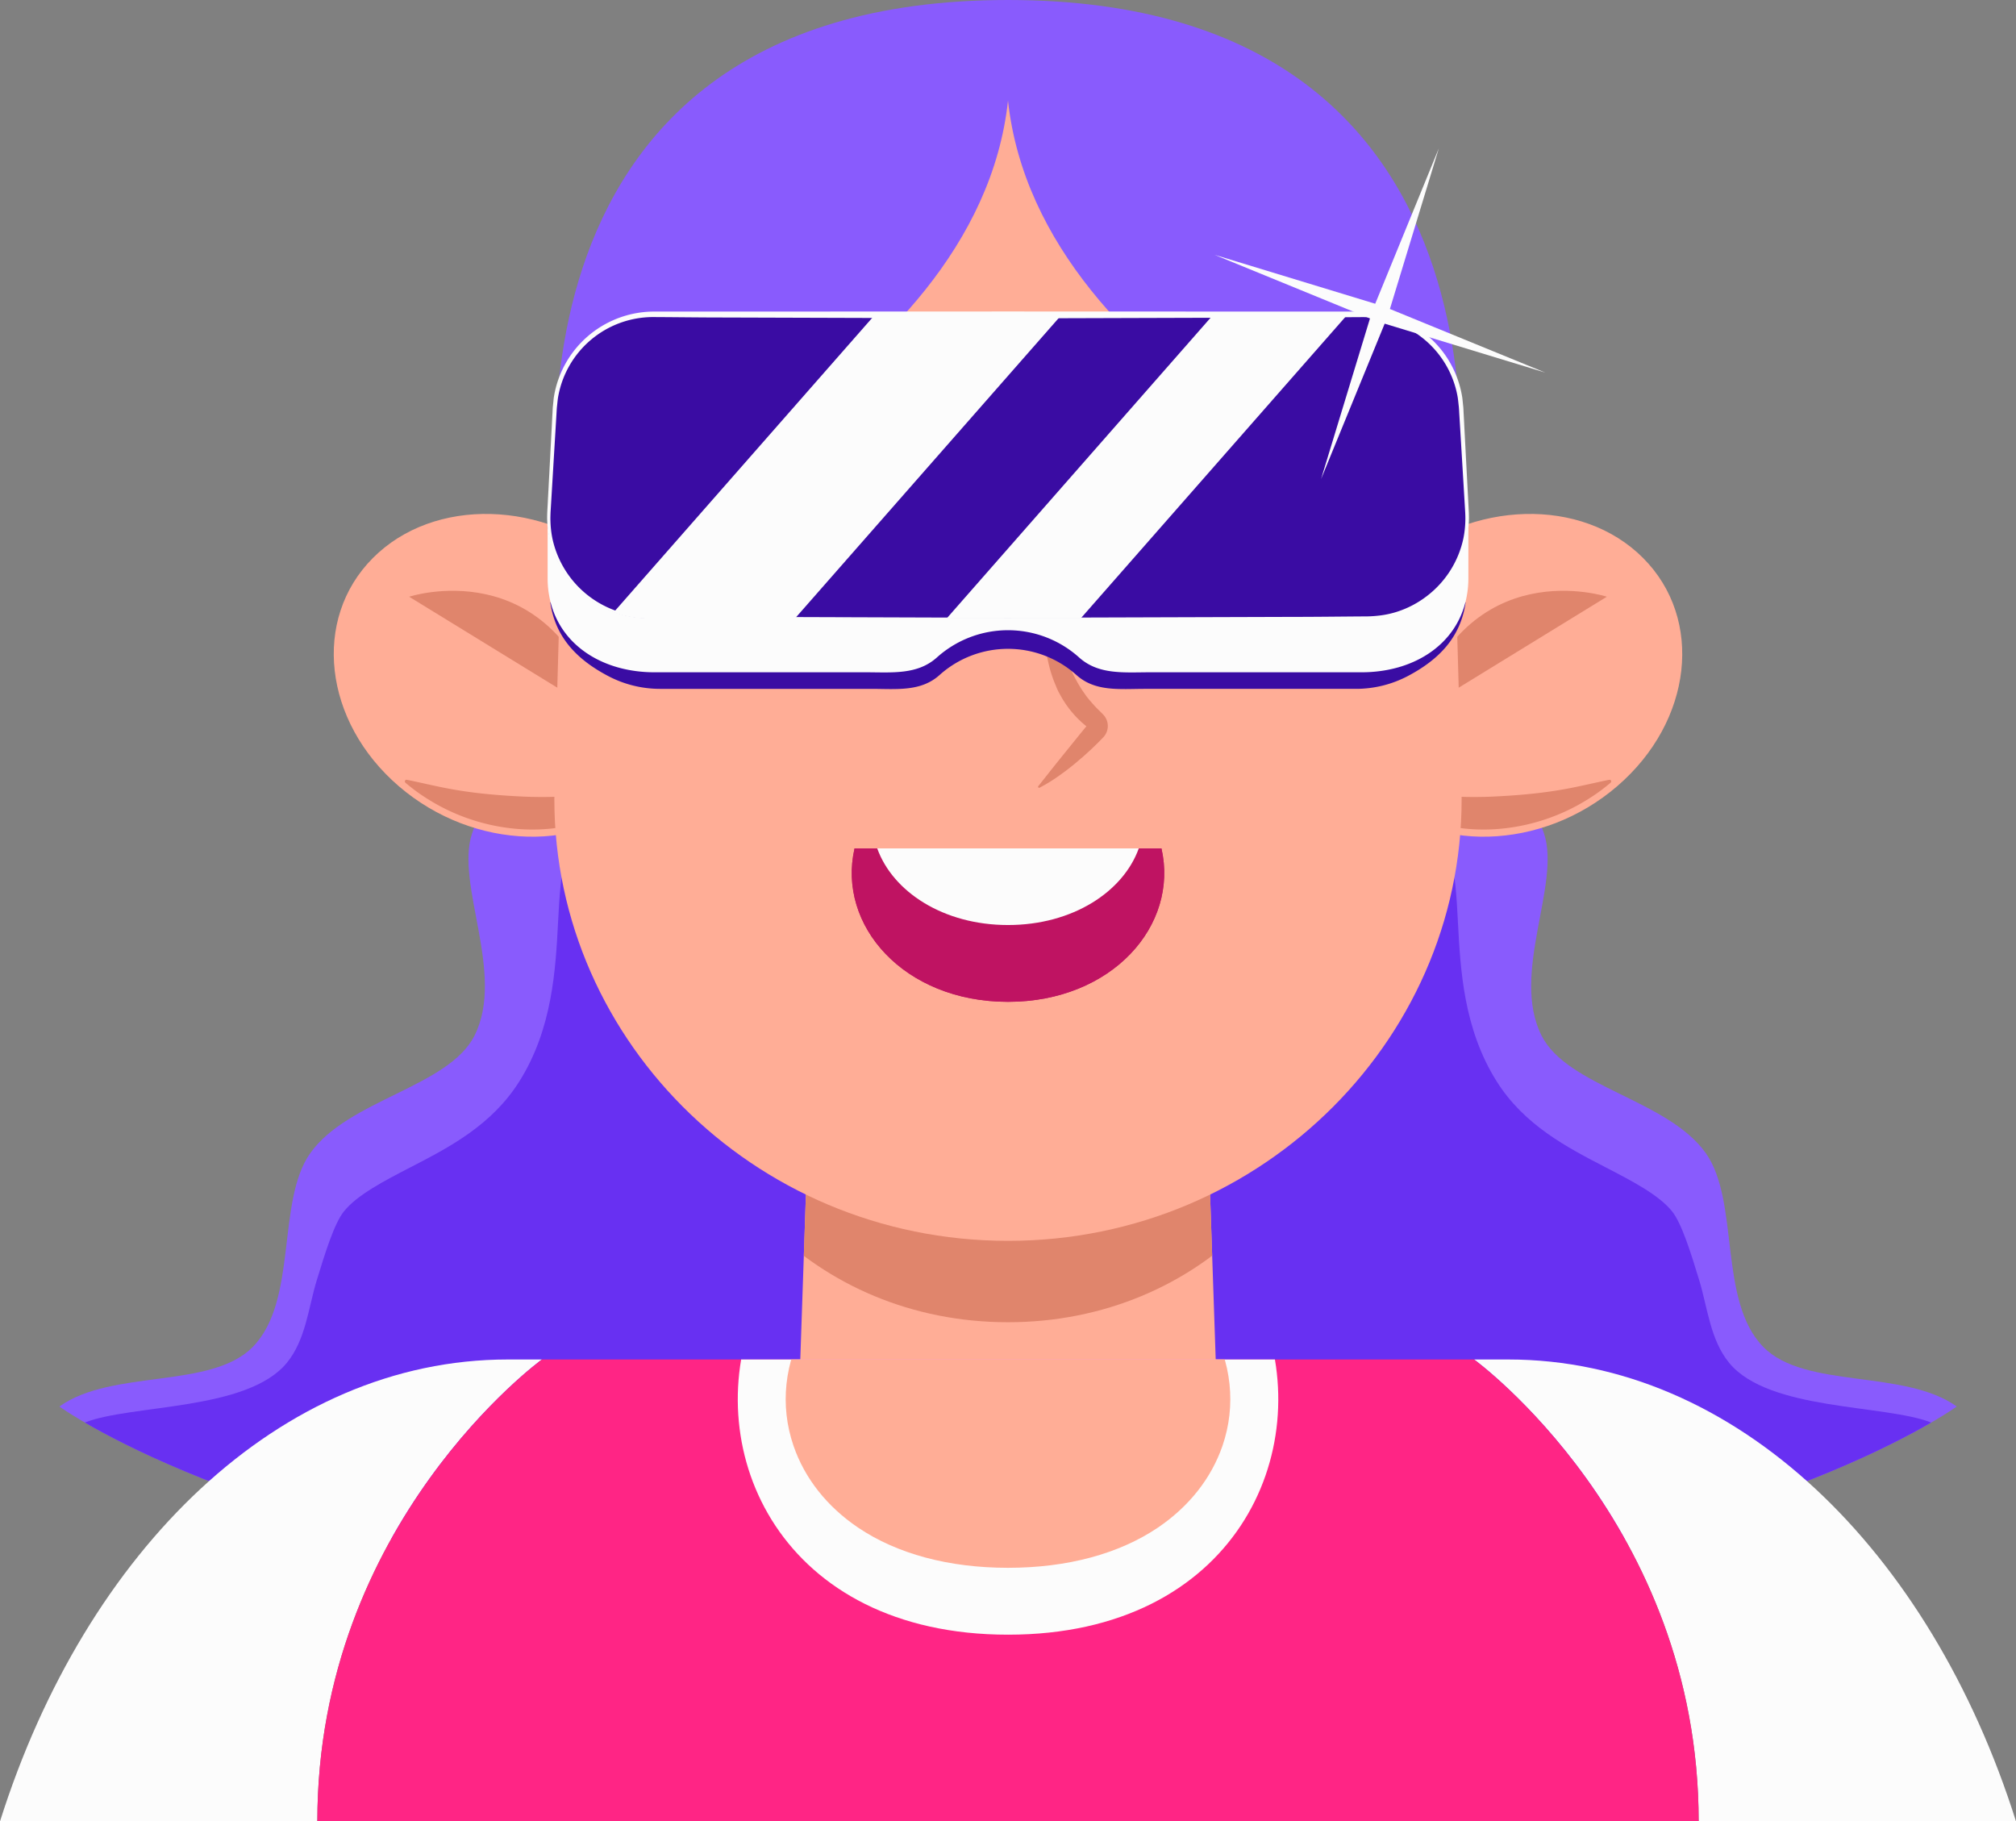 <svg xmlns="http://www.w3.org/2000/svg" xmlns:xlink="http://www.w3.org/1999/xlink" width="1080" height="975.66" viewBox="0 0 1080 975.66"><rect x="0" y="0" width="1080" height="975.66" fill="#808080" stroke="none"/><defs><clipPath id="clip-path"><path d="M653.01 779.22H426.99L435.29 535.57H644.71L653.01 779.22z" fill="#ffad96"/></clipPath><clipPath id="clip-path-2"><path d="M540 331.11H347.33a54 54 0 0 1-53.89-56.77l2.93-56a54 54 0 0 1 53.88-51.15h379.5a54 54 0 0 1 53.88 51.15l2.93 56a54 54 0 0 1-53.89 56.77z" fill="#3a0ca3"/></clipPath><clipPath id="clip-path-3"><path d="M789.69 728.24H290.31S170 815.69 170 975.66H910C910 815.69 789.69 728.24 789.69 728.24z" fill="#ff2585"/></clipPath></defs><g style="isolation:isolate"><g id="Layer_2" data-name="Layer 2"><g id="GirlVR_542145284"><g id="GirlVR_542145284-2" data-name="GirlVR_542145284"><path d="M944.7 721.59c-24.38-24.68-12.57-78.05-30.87-103.86-20.39-28.76-74.12-35.41-88-63-16.71-33.12 10.52-81.1 1.29-108.35-19.35-57.16-59.85-37.3-66.28-86.65H319.2c-6.43 49.35-46.93 29.49-66.28 86.65-9.23 27.25 18 75.23 1.29 108.35-13.92 27.62-67.65 34.27-88 63-18.3 25.81-6.49 79.18-30.87 103.86-22.36 22.65-75.36 11.7-103.51 31.83.0.0 147 107.53 508.21 107.53s508.21-107.53 508.21-107.53C1020.06 733.29 967.06 744.24 944.7 721.59z" fill="#895bfd"/><path d="M1034.57 762C990.71 787.51 838.5 861 540 861S89.29 787.51 45.43 762c25.14-9.82 86.89-6.19 108.15-31.87 10.22-12.35 11.68-29.82 16.06-44.15s9.35-30.52 14.59-37.06c7.12-8.89 21.69-16.4 35.77-23.69 20.36-10.5 43.44-22.41 58.24-46 17.74-28.2 19.41-60 20.74-85.49.62-11.8 1.47-28 4.23-33.61 10.11-20.6 18.7-26.1 30.58-33.74 11.63-7.45 26.51-17 38.51-38.23l31.2.46H675.64l32.06-.47c12 21.23 26.88 30.78 38.51 38.23 11.88 7.64 20.47 13.14 30.58 33.74 2.76 5.66 3.61 21.81 4.23 33.61 1.33 25.53 3 57.29 20.74 85.49 14.8 23.55 37.88 35.46 58.24 46 14.08 7.29 28.65 14.8 35.77 23.69C901 655.47 906 671.68 910.36 686s5.84 31.8 16.06 44.15C947.68 755.82 1009.43 752.19 1034.57 762z" fill="#6830f2"/><path d="M653.01 779.22H426.99L435.29 535.57H644.71L653.01 779.22z" fill="#ffad96"/><g clip-path="url(#clip-path)"><path d="M667.89 656.56c-31.42 31.55-76.23 51.72-127.92 51.72S443.46 688.11 412 656.56l23.25-121H644.71z" fill="#e0856c"/></g><path d="M866.39 421.12c-40.32 34.7-99.49 36.26-132.16 3.47s-26.47-87.5 13.85-122.21 99.49-36.26 132.16-3.47S906.71 386.41 866.39 421.12z" fill="#ffad96"/><path d="M862.8 419.29a101 101 0 0 1-13.68 9.79c-22.89 13.88-52 19.14-78 12.29a82.18 82.18.0 0 1-8.81-2.84 68.4 68.4.0 0 1-23.75-15.11.89.89.0 0 1 0-1.28.83.83.0 0 1 .75-.26c14.89 2.79 36.13 5.94 60.55 4.82 34.23-1.57 46.36-5.88 62.37-9a.87.87.0 0 1 .94.87A.92.92.0 0 1 862.8 419.29z" fill="#e0856c"/><path d="M860.81 319.65S786 295 757.9 382.83z" fill="#e0856c"/><path d="M213.61 421.12c40.32 34.7 99.49 36.26 132.16 3.47s26.47-87.5-13.85-122.21-99.49-36.26-132.16-3.47S173.29 386.41 213.61 421.12z" fill="#ffad96"/><path d="M217.2 419.29a101 101 0 0 0 13.68 9.79c22.89 13.88 52 19.14 78.05 12.29a82.18 82.18.0 0 0 8.81-2.84 68.4 68.4.0 0 0 23.75-15.11.89.89.0 0 0 0-1.28.83.83.0 0 0-.75-.26c-14.89 2.79-36.13 5.94-60.55 4.82-34.23-1.57-46.36-5.88-62.37-9a.87.87.0 0 0-.94.87A.92.92.0 0 0 217.2 419.29z" fill="#e0856c"/><path d="M219.19 319.65S294 295 322.1 382.83z" fill="#e0856c"/><path d="M540 664.69h0c-137.33.0-246.6-111-242.93-242.93l5.47-196.67C306 102.67 412.76 5.08 540 5.08h0c127.24.0 234 97.59 237.46 220l5.47 196.67C786.6 553.72 677.33 664.69 540 664.69z" fill="#ffad96"/><path d="M562 321.09c1.69 6.46 3.16 12.47 4.85 18.22a158.72 158.72.0 0 0 5.54 16.26 81.94 81.94.0 0 0 7.27 14c.7 1.07 1.46 2.08 2.18 3.13.36.52.78 1 1.16 1.49s.79 1 1.22 1.45a63.68 63.68.0 0 0 5.24 5.56l1.52 1.56A8.79 8.79.0 0 1 591 395c-1.22 1.27-2.45 2.55-3.73 3.77s-2.52 2.49-3.85 3.67-2.6 2.42-4 3.57-2.69 2.34-4.1 3.47c-2.77 2.28-5.67 4.45-8.67 6.54a85 85 0 0 1-9.54 5.82l-.2.11a.55.55.0 0 1-.68-.83c4.39-5.51 8.72-11.06 13.16-16.53s8.84-11 13.32-16.4l.17 1.55a55 55 0 0 1-12.84-14c-.89-1.32-1.62-2.73-2.41-4.11s-1.44-2.83-2-4.3a66.46 66.46.0 0 1-3.15-8.95 81.64 81.64.0 0 1-2.82-18.68 87 87 0 0 1 .11-9.42 82.51 82.51.0 0 1 1.1-9.37.54.54.0 0 1 .63-.44.54.54.0 0 1 .43.4z" fill="#e0856c"/><path d="M622.2 454.45c9.44 41.17-26.4 82.2-82.2 82.2s-91.64-41-82.2-82.2z" fill="#bf1362"/><path d="M622.2 454.45c9.44 41.17-26.4 82.2-82.2 82.2s-91.64-41-82.2-82.2z" fill="#bf1362"/><path d="M610.06 454.45c-8.29 23.13-35.3 41.06-70.06 41.06s-61.77-17.93-70.06-41.06z" fill="#fcfcfc"/><path d="M540 0C251.21.0 300.82 286.92 300.82 286.92s222.5-78.8 239.18-233c16.68 154.24 239.18 233 239.18 233S828.79.0 540 0z" fill="#895bfd"/><path d="M540 322.64H294.79c2.71 18.72 14.17 30.58 30.88 39.42A59.63 59.63.0 0 0 353.58 369H466.63c13.54.0 26.6 1.66 36.68-7.39a54.93 54.93.0 0 1 73.38.0c10.08 9.05 23.14 7.39 36.68 7.39h113a59.63 59.63.0 0 0 27.91-6.91c16.71-8.84 28.17-20.7 30.88-39.42z" fill="#3a0ca3"/><path d="M540 278.5H293.37v31.12a52.18 52.18.0 0 0 1.59 13c6 23.69 28.63 37.5 55.58 37.5H463.82c14.06.0 27.63 1.46 38.09-7.94a57 57 0 0 1 76.18.0c10.46 9.4 24 7.94 38.09 7.94H729.46c26.95.0 49.55-13.81 55.58-37.5a52.18 52.18.0 0 0 1.59-13V278.5z" fill="#fcfcfc"/><path d="M540 331.11H347.33a54 54 0 0 1-53.89-56.77l2.93-56a54 54 0 0 1 53.88-51.15h379.5a54 54 0 0 1 53.88 51.15l2.93 56a54 54 0 0 1-53.89 56.77z" fill="#3a0ca3"/><g clip-path="url(#clip-path-2)"><g style="mix-blend-mode:overlay"><path d="M626.43 102.88 400.54 360.15H300.53L526.41 102.88H626.43z" fill="#fcfcfc"/><path d="M779.47 102.88 553.59 360.15H481.8L707.62 102.88H779.47z" fill="#fcfcfc"/></g></g><path d="M540 331.3l-152 .05H350a57.67 57.67.0 0 1-18.82-2.45 54.1 54.1.0 0 1-16.86-8.75 54.18 54.18.0 0 1-20-31.59 56 56 0 0 1-1.16-9.47c-.14-3.18.12-6.36.27-9.51l1-19 1-19 .49-9.49c.11-1.58.12-3.16.3-4.74s.28-3.17.51-4.75A54.41 54.41.0 0 1 350 166.9h38l152-.05 152 .05h38a54.43 54.43.0 0 1 53.32 45.77c.23 1.57.34 3.17.52 4.75s.18 3.16.29 4.74l.49 9.49 1 19 1 19c.15 3.15.41 6.33.27 9.51a56 56 0 0 1-1.16 9.47 54.18 54.18.0 0 1-20 31.59 54.1 54.1.0 0 1-16.86 8.75A57.67 57.67.0 0 1 730 331.36H692zm0-.38 152-.47c12.66.0 25.33-.16 38-.25a67.3 67.3.0 0 0 9.35-.51 50.33 50.33.0 0 0 9.08-2A52.57 52.57.0 0 0 764.78 319 52.6 52.6.0 0 0 784 288.19a54.11 54.11.0 0 0 1-9.15c.06-1.54.0-3.07-.07-4.61l-.28-4.74-1.14-19-1.14-19-.58-9.49c-.11-1.56-.14-3.19-.32-4.7s-.3-3-.53-4.53a51.67 51.67.0 0 0-51-43.1c-12.64.07-25.32.22-38 .22l-152 .46-152-.47c-12.66.0-25.34-.18-38-.24a51.69 51.69.0 0 0-51 43.12c-.23 1.51-.35 3-.53 4.54s-.22 3.14-.33 4.7l-.57 9.49-1.14 19-1.14 19-.29 4.74c-.05 1.54-.12 3.07-.06 4.61a54.33 54.33.0 0 0 1 9.16 52.81 52.81.0 0 0 35.53 39.46 50.43 50.43.0 0 0 9.09 2 67.3 67.3.0 0 0 9.35.51c12.67.09 25.34.23 38 .24z" fill="#fcfcfc"/><path d="M770.79 79.5 744.59 165.51 827.81 199.58 741.79 173.38 707.72 256.59 733.92 170.58 650.71 136.51 736.73 162.71 770.79 79.5z" fill="#fcfcfc"/><path d="M1080 975.66H910c0-160-120.3-247.42-120.3-247.42h18.39C929.56 728.24 1034 830 1080 975.66z" fill="#fcfcfc"/><path d="M0 975.66H170c0-160 120.3-247.42 120.3-247.42H271.92C150.44 728.24 46 830 0 975.66z" fill="#fcfcfc"/><path d="M789.69 728.24H290.31S170 815.69 170 975.66H910C910 815.69 789.69 728.24 789.69 728.24z" fill="#ff2585"/><g clip-path="url(#clip-path-3)"><path d="M676 703.07H404.05c-29.36 74.54 14.34 172.58 136 172.58S705.31 777.61 676 703.07z" fill="#fcfcfc"/><path d="M654.89 774.52c-6 17.37-17.92 32.49-34.54 43.74-20.88 14.12-48.65 21.57-80.35 21.57s-59.47-7.45-80.35-21.57C443 807 431.08 791.89 425.11 774.52c-7.44-21.63-4.95-44.94 7-65.64 1.14-2 2.36-3.91 3.68-5.81H644.23c1.32 1.9 2.54 3.84 3.68 5.81C659.84 729.58 662.33 752.89 654.89 774.52z" fill="#ffad96"/></g></g></g></g></g></svg>